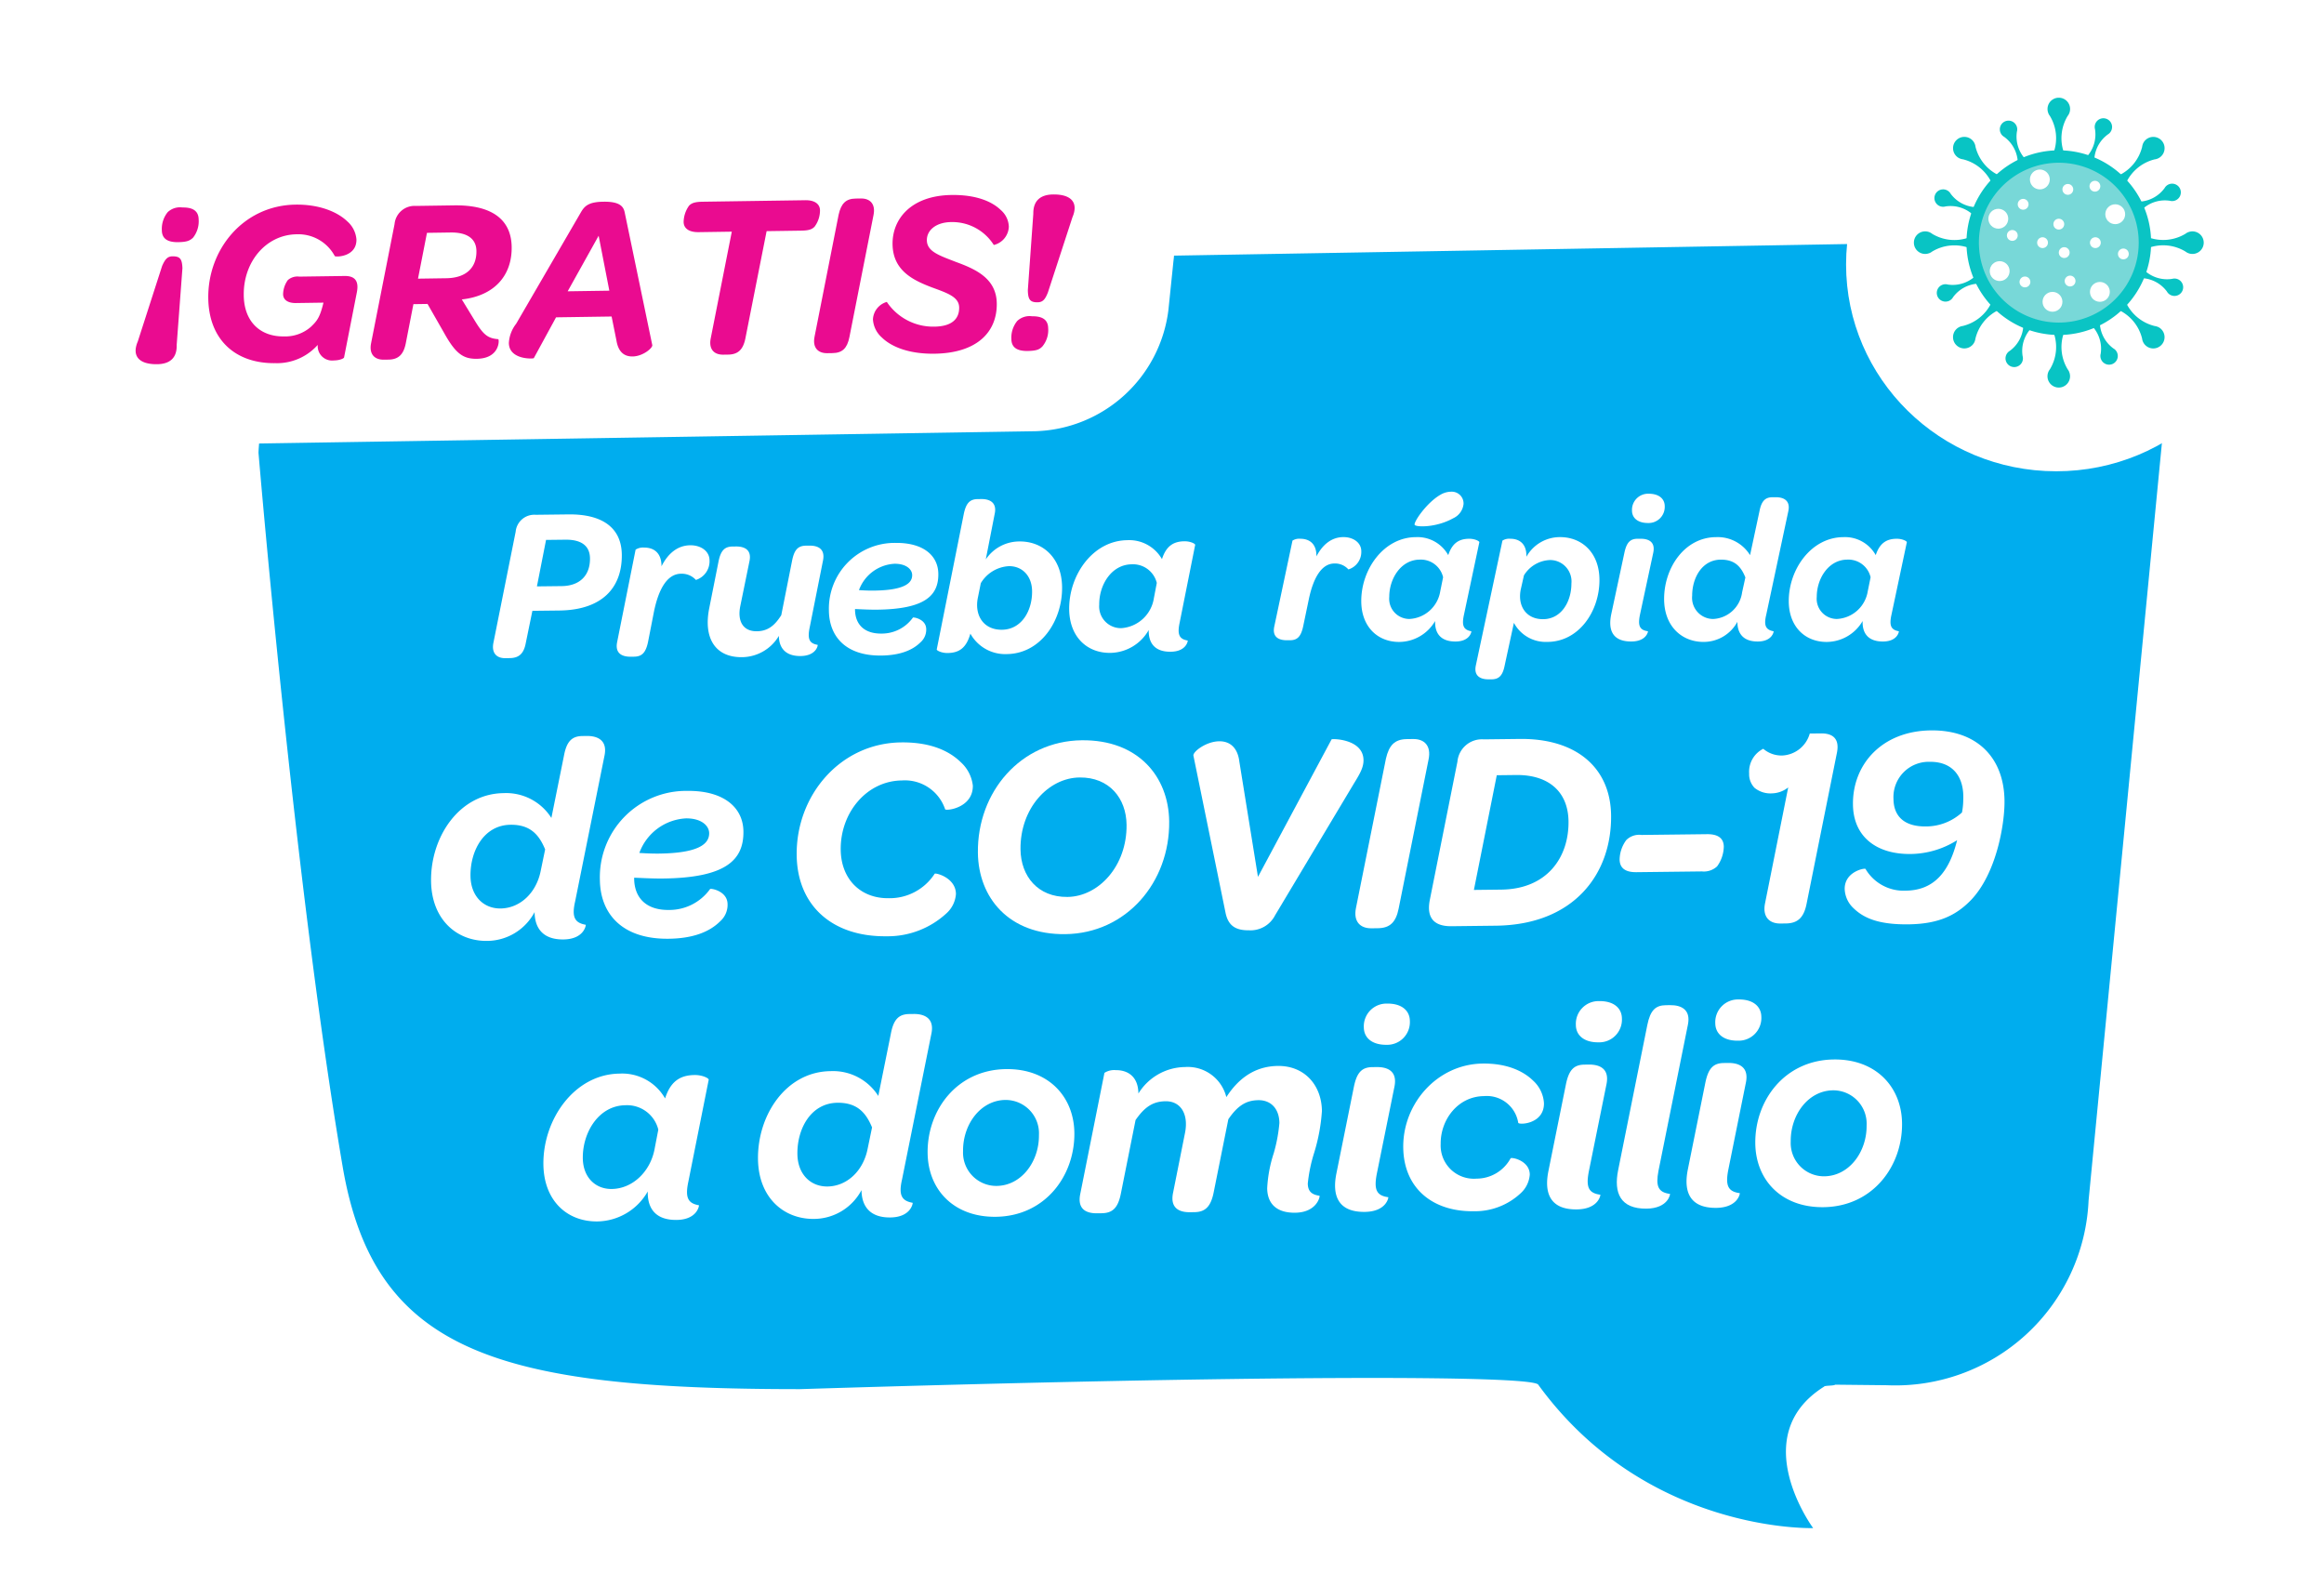 <svg xmlns="http://www.w3.org/2000/svg" xmlns:xlink="http://www.w3.org/1999/xlink" width="363.121" height="247.754" viewBox="0 0 363.121 247.754"><defs><style>.a{fill:#00adee;}.b{fill:#fff;}.c{fill:#ea0b90;}.d{fill:#08c4c4;}.e{fill:#0ac4c4;}.f{fill:#78d8d8;}.g{filter:url(#e);}.h{filter:url(#c);}.i{filter:url(#a);}</style><filter id="a" x="31.385" y="28.785" width="315.427" height="218.969" filterUnits="userSpaceOnUse"><feOffset dy="3" input="SourceAlpha"/><feGaussianBlur stdDeviation="3" result="b"/><feFlood flood-opacity="0.161"/><feComposite operator="in" in2="b"/><feComposite in="SourceGraphic"/></filter><filter id="c" x="0" y="13.194" width="192.458" height="65.32" filterUnits="userSpaceOnUse"><feOffset dy="3" input="SourceAlpha"/><feGaussianBlur stdDeviation="3" result="d"/><feFlood flood-opacity="0.161"/><feComposite operator="in" in2="d"/><feComposite in="SourceGraphic"/></filter><filter id="e" x="279.446" y="0" width="83.675" height="82.633" filterUnits="userSpaceOnUse"><feOffset dy="3" input="SourceAlpha"/><feGaussianBlur stdDeviation="3" result="f"/><feFlood flood-opacity="0.161"/><feComposite operator="in" in2="f"/><feComposite in="SourceGraphic"/></filter></defs><g transform="translate(-764 -242.098)"><g transform="translate(773 261.291)"><g transform="translate(31.385 15.592)"><g class="i" transform="matrix(1, 0, 0, 1, -40.38, -34.79)"><path class="a" d="M3021.381-522.779l11.45-118.267a30.221,30.221,0,0,0-28.867-31.518l-237.013,4.077a30.219,30.219,0,0,0-31.518,28.865s5.635,67.471,13.153,111.554c4.937,28.943,24.077,34.759,71.47,34.759,70.615-2.19,114.241-2.2,115.327-.708,16.914,23.274,42.963,22.417,42.963,22.417s-10.623-14.373,1.719-22.106c.04-.186,1.652-.115,1.7-.3l8.1.087A30.221,30.221,0,0,0,3021.381-522.779Z" transform="translate(-2695.05 707.35)"/></g></g><g transform="translate(58.352 57.628)"><path class="b" d="M2751.017-622.636l3.473-17.341a2.922,2.922,0,0,1,3.125-2.644l5.113-.06c5.32-.062,8.3,2.1,8.348,6.287.06,5.184-3.092,8.651-9.752,8.73l-4.22.048-1.038,5.058c-.291,1.549-1,2.313-2.479,2.328l-.722.009C2751.492-620.2,2750.693-621.052,2751.017-622.636Zm10.675-8.842c2.747-.033,4.444-1.6,4.411-4.343-.02-1.887-1.27-2.938-3.843-2.907l-3.021.034-1.426,7.26Z" transform="translate(-2741.271 646.229)"/><path class="b" d="M2773.7-639.87c1.683-.019,3,.927,3.017,2.334a3.069,3.069,0,0,1-2.127,3.082,2.98,2.98,0,0,0-2.346-.969c-2.162.026-3.507,2.443-4.221,5.987l-.908,4.645c-.357,1.721-.968,2.313-2.2,2.327l-.517.005c-1.3.015-2.478-.486-2.119-2.275l2.886-14.451a2.133,2.133,0,0,1,1.335-.324c1.372-.015,2.719.69,2.713,2.922C2770.249-638.628,2771.744-639.846,2773.7-639.87Z" transform="translate(-2733.206 648.242)"/><path class="b" d="M2775.858-622.411c-4.185.048-6.04-2.986-5.132-7.6l1.458-7.329c.355-1.79,1-2.347,2.2-2.361l.513-.005c1.306-.016,2.514.486,2.124,2.31l-1.429,6.985c-.489,2.373.424,3.977,2.586,3.952,1.681-.021,2.771-.856,3.814-2.515l1.688-8.5c.355-1.788.966-2.344,2.2-2.359l.516-.005c1.3-.015,2.477.486,2.121,2.31l-2.076,10.426c-.391,1.858-.073,2.539,1.234,2.766.069.033-.187,1.719-2.657,1.747-2.3.027-3.378-1.2-3.4-3.152A6.767,6.767,0,0,1,2775.858-622.411Z" transform="translate(-2727.271 648.266)"/><path class="b" d="M2785.617-629.647c.029,2.334,1.487,3.76,4.128,3.729a5.97,5.97,0,0,0,4.916-2.495c.067-.1,2.061.216,2.08,1.795a2.632,2.632,0,0,1-.9,2.071c-1.256,1.251-3.24,2.028-6.123,2.063-5.49.063-8.133-2.927-8.181-7.011a10.271,10.271,0,0,1,10.413-10.59c4.255-.05,6.649,1.913,6.683,4.832.04,3.432-2.133,5.515-9.581,5.6-1.03.012-2.164-.043-3.433-.1Zm2.951-2.986c4.7-.055,6-1.134,5.978-2.438-.01-.892-.947-1.774-2.766-1.754a6.268,6.268,0,0,0-5.547,4.116C2787.094-632.65,2787.883-632.624,2788.568-632.633Z" transform="translate(-2719.373 648.086)"/><path class="b" d="M2793.045-620.024c-.927.012-1.721-.391-1.69-.563l4.218-21.126c.357-1.755.968-2.346,2.2-2.359l.549-.007c1.27-.014,2.478.52,2.087,2.311l-1.393,7.119a6.328,6.328,0,0,1,5.252-2.805c3.6-.043,6.618,2.5,6.671,7.131.064,5.251-3.344,10.405-8.629,10.467a6.223,6.223,0,0,1-5.7-3.195C2795.988-620.882,2794.933-620.045,2793.045-620.024Zm4.707-8.5c-.482,2.716.983,4.9,3.8,4.863,3.088-.036,4.736-3.008,4.7-6.026-.027-2.438-1.59-3.929-3.614-3.907a5.463,5.463,0,0,0-4.4,2.661Z" transform="translate(-2712.342 645.229)"/><path class="b" d="M2809.844-622.726c-3.6.043-6.379-2.466-6.429-6.792-.062-5.353,3.686-10.752,9.073-10.815a5.889,5.889,0,0,1,5.424,2.958c.63-1.963,1.719-2.768,3.5-2.787.959-.012,1.719.391,1.688.563l-2.431,12.181c-.391,1.858-.041,2.54,1.268,2.766.032.032-.185,1.719-2.658,1.747-2.436.029-3.481-1.3-3.439-3.392A7.019,7.019,0,0,1,2809.844-622.726Zm3.341-13.839c-3.192.038-5.112,3.252-5.077,6.308a3.39,3.39,0,0,0,3.442,3.667,5.528,5.528,0,0,0,5.1-4.695l.453-2.373A3.829,3.829,0,0,0,2813.184-636.565Z" transform="translate(-2703.708 647.91)"/><path class="b" d="M2761.26-589.776c-4.725.055-8.684-3.321-8.755-9.354-.08-6.891,4.39-13.652,11.324-13.733a8.36,8.36,0,0,1,7.475,3.877l1.961-9.7c.421-2.3,1.269-3.077,2.891-3.1l.674-.008c1.711-.02,3.249.683,2.782,3.032l-4.6,22.838c-.559,2.438-.052,3.332,1.664,3.627.044.044-.246,2.256-3.486,2.294-3.108.035-4.479-1.66-4.509-4.272A8.458,8.458,0,0,1,2761.26-589.776Zm3.66-18.145c-4.142.049-6.3,4.036-6.254,8,.038,3.2,2.085,5.109,4.7,5.079,3.018-.036,5.6-2.406,6.281-5.927l.682-3.3C2769.354-606.443,2767.938-607.956,2764.921-607.921Z" transform="translate(-2752.504 659.96)"/><path class="b" d="M2774.558-602.655c.037,3.062,1.95,4.93,5.417,4.889a7.832,7.832,0,0,0,6.449-3.272c.087-.136,2.7.284,2.728,2.355a3.447,3.447,0,0,1-1.185,2.716c-1.648,1.64-4.247,2.66-8.03,2.7-7.2.084-10.672-3.839-10.735-9.2a13.478,13.478,0,0,1,13.665-13.9c5.582-.065,8.72,2.512,8.763,6.338.054,4.5-2.8,7.239-12.569,7.352-1.349.016-2.839-.057-4.505-.128Zm3.874-3.918c6.167-.073,7.864-1.488,7.845-3.2-.014-1.171-1.245-2.327-3.63-2.3a8.215,8.215,0,0,0-7.28,5.4C2776.5-606.6,2777.532-606.561,2778.432-606.572Z" transform="translate(-2742.823 663.114)"/><path class="b" d="M2788.667-603.541c-.107-9.32,6.777-17.507,16.324-17.617,4.772-.055,7.625,1.441,9.311,3.088a5.83,5.83,0,0,1,1.889,3.671c.039,3.466-4.1,3.965-4.325,3.7a6.633,6.633,0,0,0-6.763-4.513c-5.493.063-9.624,5.02-9.556,10.829.055,4.592,3.106,7.618,7.474,7.567a8.373,8.373,0,0,0,7.206-3.82c.131-.183,3.293.591,3.324,3.158a4.507,4.507,0,0,1-1.54,3.079,13.534,13.534,0,0,1-9.324,3.531C2794.221-590.772,2788.759-595.663,2788.667-603.541Z" transform="translate(-2731.539 660.328)"/><path class="b" d="M2806.59-603.8c-.111-9.5,6.687-17.459,16.232-17.57,8.781-.1,13.575,5.651,13.657,12.676.111,9.5-6.687,17.5-16.234,17.616C2811.423-590.972,2806.672-596.771,2806.59-603.8Zm23.23-4.368c-.049-4.141-2.7-7.442-7.338-7.389-4.907.057-9.308,4.837-9.234,11.231.049,4.186,2.7,7.488,7.335,7.433C2825.446-596.945,2829.895-601.725,2829.82-608.164Z" transform="translate(-2721.148 660.207)"/><path class="b" d="M2832.925-594.364l-5.014-24.529c-.14-.585,1.955-2.229,4.027-2.253,1.756-.021,2.894,1.09,3.144,3.159l2.911,18.025,11.5-21.48c.044-.136,4.953-.1,4.99,3.229.013,1.036-.428,1.942-1.444,3.575l-12.369,20.677a4.31,4.31,0,0,1-4.114,2.344C2834.308-591.588,2833.3-592.522,2832.925-594.364Z" transform="translate(-2708.791 660.142)"/><path class="b" d="M2844.018-595.089l4.683-23.336c.472-2.076,1.363-3.031,3.254-3.054l.99-.013c1.8-.021,2.848,1.093,2.423,3.169l-4.683,23.336c-.425,2.122-1.36,3.033-3.251,3.055l-.99.013C2844.643-591.9,2843.594-593.012,2844.018-595.089Z" transform="translate(-2699.503 660.135)"/><path class="b" d="M2851.353-596.435l4.3-21.529a3.838,3.838,0,0,1,4.1-3.471l5.627-.065c8.87-.1,14.193,4.516,14.28,11.948.106,9.139-5.79,17.088-17.99,17.23l-6.935.081C2851.986-592.209,2850.756-593.546,2851.353-596.435Zm11.147-1.524c7.161-.084,10.572-5.033,10.507-10.662-.054-4.591-3.06-7.3-8.193-7.243l-3.016.035-3.574,17.919Z" transform="translate(-2695.282 660.13)"/><path class="b" d="M2870.061-608.139a5.249,5.249,0,0,1,1.047-3.03,2.857,2.857,0,0,1,2.377-.793l10.218-.12c1.757-.019,2.619.646,2.635,1.952a5.4,5.4,0,0,1-1.044,3.074,3.024,3.024,0,0,1-2.378.793l-10.221.119C2870.941-606.123,2870.075-606.788,2870.061-608.139Z" transform="translate(-2684.35 665.591)"/><path class="b" d="M2885.358-595.512l3.618-18.1a4.227,4.227,0,0,1-2.512.93,3.938,3.938,0,0,1-2.757-.869,3.071,3.071,0,0,1-.835-2.242,4.013,4.013,0,0,1,2.207-3.855,4.358,4.358,0,0,0,3.074,1.046,4.7,4.7,0,0,0,4.191-3.427l1.757-.019c1.98-.024,2.938.956,2.467,3.122l-4.725,23.516c-.427,2.122-1.362,3.035-3.251,3.055l-.811.009C2885.981-592.321,2884.933-593.437,2885.358-595.512Z" transform="translate(-2676.923 659.814)"/><path class="b" d="M2893.665-594.6a4.32,4.32,0,0,1-1.343-2.957c-.03-2.746,3.161-3.324,3.253-3.144a6.909,6.909,0,0,0,6.3,3.393c4.323-.051,6.764-2.825,8.013-7.883a13.866,13.866,0,0,1-7.268,2.155c-5.267.062-8.948-2.641-9.006-7.73-.074-6.3,4.551-11.491,12.161-11.58,7.156-.084,11.439,4.189,11.518,10.989.042,3.646-1.264,11.407-5.269,15.551-2.224,2.278-4.908,3.7-9.725,3.761C2897.657-591.988,2895.3-593,2893.665-594.6Zm16.982-14.922a10.639,10.639,0,0,0,.2-1.94c.18-3.829-1.824-6.013-5.2-5.973a5.508,5.508,0,0,0-5.7,5.831c.031,2.656,1.673,4.3,5.05,4.262A8.343,8.343,0,0,0,2910.647-609.521Z" transform="translate(-2671.444 659.641)"/><path class="b" d="M2772.05-565.306c-4.727.055-8.368-3.235-8.434-8.908-.083-7.024,4.834-14.106,11.9-14.188a7.722,7.722,0,0,1,7.114,3.878c.828-2.577,2.256-3.629,4.6-3.656,1.261-.016,2.258.513,2.215.741l-3.191,15.978c-.512,2.437-.052,3.332,1.664,3.629.046.043-.245,2.254-3.487,2.292-3.2.036-4.569-1.7-4.51-4.452A9.212,9.212,0,0,1,2772.05-565.306Zm4.384-18.153c-4.19.047-6.708,4.265-6.66,8.272.034,3.017,1.992,4.842,4.515,4.812,3.24-.038,6-2.681,6.682-6.158l.6-3.114A5.025,5.025,0,0,0,2776.433-583.459Z" transform="translate(-2746.063 679.319)"/><path class="b" d="M2793.594-562.28c-4.727.054-8.684-3.322-8.753-9.355-.081-6.889,4.386-13.651,11.322-13.731a8.363,8.363,0,0,1,7.475,3.875l1.959-9.7c.424-2.3,1.27-3.079,2.893-3.1l.674-.008c1.709-.019,3.248.683,2.78,3.032l-4.6,22.838c-.56,2.438-.052,3.332,1.664,3.629.045.043-.247,2.254-3.487,2.292-3.107.036-4.479-1.66-4.508-4.272A8.46,8.46,0,0,1,2793.594-562.28Zm3.66-18.147c-4.142.049-6.3,4.036-6.256,8,.038,3.2,2.087,5.111,4.7,5.081,3.018-.035,5.6-2.408,6.281-5.929l.683-3.3C2801.687-578.946,2800.271-580.461,2797.254-580.427Z" transform="translate(-2733.758 675.9)"/><path class="b" d="M2801.618-575.735c-.078-6.709,4.577-13.024,12.276-13.112,6.575-.077,10.586,4.289,10.653,9.962.079,6.709-4.575,13.023-12.275,13.112C2805.7-565.7,2801.684-570.017,2801.618-575.735Zm17.395-2.815a5.214,5.214,0,0,0-5.241-5.477c-3.919.044-6.665,3.858-6.617,8a5.2,5.2,0,0,0,5.241,5.431C2816.315-570.638,2819.06-574.452,2819.013-578.55Z" transform="translate(-2724.031 679.061)"/><path class="b" d="M2847.629-589.16c4.142-.047,6.834,2.982,6.881,7.035a28.618,28.618,0,0,1-1.186,6.453,23.818,23.818,0,0,0-1.022,4.875c.014,1.261.649,1.749,1.823,1.915.136,0-.33,2.616-3.8,2.655-2.972.035-4.34-1.48-4.368-3.821a20.909,20.909,0,0,1,1.019-5.461,24.285,24.285,0,0,0,.889-4.738c-.025-2.251-1.347-3.586-3.284-3.564s-3.275.894-4.693,2.981l-2.3,11.464c-.467,2.3-1.4,3.035-3.024,3.052l-.676.008c-1.665.021-3.114-.638-2.646-2.986l1.872-9.388c.6-2.979-.687-4.99-3.03-4.962-1.981.024-3.276.893-4.693,2.935l-2.3,11.51c-.466,2.348-1.4,3.033-3.027,3.052l-.673.008c-1.712.021-3.115-.638-2.648-2.987l3.786-18.955a2.817,2.817,0,0,1,1.754-.426c1.8-.021,3.521.905,3.554,3.652a8.685,8.685,0,0,1,7.292-4.137,6.211,6.211,0,0,1,6.447,4.7C2841.392-587.106,2843.937-589.117,2847.629-589.16Z" transform="translate(-2715.314 678.88)"/><path class="b" d="M2842.128-568.8l2.725-13.5c.466-2.3,1.269-3.077,2.89-3.1l.676-.006c1.711-.021,3.251.637,2.782,3.03l-2.768,13.678c-.467,2.436-.05,3.376,1.8,3.625.046.044-.291,2.254-3.668,2.294C2842.469-562.728,2841.4-565.238,2842.128-568.8Zm4.283-22.791a3.545,3.545,0,0,1,3.647-3.734c2.253-.027,3.526,1.084,3.545,2.706a3.545,3.545,0,0,1-3.647,3.734C2847.7-588.863,2846.428-589.974,2846.411-591.594Z" transform="translate(-2700.666 675.303)"/><path class="b" d="M2848.66-576.282c-.081-6.889,5.343-13.031,12.414-13.114,3.735-.043,6.315,1.142,7.864,2.655a5.169,5.169,0,0,1,1.708,3.537c.038,3.286-3.922,3.423-4.019,3.063a4.978,4.978,0,0,0-5.36-4.169c-4.1.047-6.8,3.727-6.758,7.463a5.189,5.189,0,0,0,5.6,5.43,6.058,6.058,0,0,0,5.321-3.169c.133-.227,2.976.325,3,2.532a4.373,4.373,0,0,1-1.45,2.943,10.45,10.45,0,0,1-7.352,2.787C2853.281-566.249,2848.735-569.889,2848.66-576.282Z" transform="translate(-2696.757 678.743)"/><path class="b" d="M2863.1-569.047l2.727-13.5c.467-2.3,1.27-3.077,2.891-3.1l.676-.01c1.711-.019,3.251.64,2.782,3.032l-2.768,13.677c-.468,2.436-.052,3.378,1.8,3.626.047.044-.289,2.254-3.667,2.294C2863.439-562.973,2862.374-565.482,2863.1-569.047Zm4.284-22.789a3.547,3.547,0,0,1,3.649-3.736c2.253-.027,3.524,1.084,3.545,2.706a3.546,3.546,0,0,1-3.647,3.735C2868.676-589.105,2867.4-590.217,2867.382-591.837Z" transform="translate(-2688.509 675.162)"/><path class="b" d="M2869.994-569.407l4.555-22.66c.469-2.3,1.27-3.076,2.89-3.1l.677-.006c1.71-.021,3.249.682,2.78,3.03l-4.6,22.84c-.467,2.436-.051,3.376,1.8,3.624.045.046-.291,2.256-3.665,2.3C2870.335-563.333,2869.271-565.842,2869.994-569.407Z" transform="translate(-2684.511 675.396)"/><path class="b" d="M2876.889-569.207l2.725-13.5c.468-2.3,1.27-3.077,2.891-3.1l.676-.008c1.711-.019,3.251.638,2.782,3.03L2883.2-569.1c-.468,2.436-.052,3.378,1.8,3.625.047.044-.289,2.256-3.667,2.3C2877.229-563.132,2876.165-565.643,2876.889-569.207ZM2881.171-592a3.549,3.549,0,0,1,3.65-3.736c2.253-.025,3.524,1.085,3.545,2.706a3.545,3.545,0,0,1-3.647,3.735C2882.465-589.266,2881.191-590.377,2881.171-592Z" transform="translate(-2680.513 675.069)"/><path class="b" d="M2883.48-576.688c-.077-6.709,4.576-13.022,12.275-13.112,6.575-.077,10.587,4.291,10.654,9.964.079,6.708-4.575,13.022-12.275,13.112C2887.56-566.648,2883.546-570.97,2883.48-576.688Zm17.393-2.815a5.214,5.214,0,0,0-5.241-5.477c-3.92.046-6.663,3.859-6.616,8a5.2,5.2,0,0,0,5.242,5.433C2898.175-571.59,2900.922-575.4,2900.873-579.5Z" transform="translate(-2676.57 678.509)"/><path class="b" d="M7.178-21.664c.032-2.078-1.215-2.75-2.494-2.75a1.986,1.986,0,0,0-1.247.288L.591-10.7c-.352,1.663.735,2.142,1.95,2.142h.48C4.172-8.554,4.748-9.1,5.1-10.7l.9-4.317c.7-3.293,1.982-5.532,4-5.532a2.782,2.782,0,0,1,2.174.927,2.856,2.856,0,0,0,2.014-2.846c0-1.311-1.215-2.206-2.782-2.206C9.576-24.67,8.169-23.55,7.178-21.664ZM26.97-18.4,26.523-16.2a5.147,5.147,0,0,1-4.8,4.317,3.156,3.156,0,0,1-3.166-3.453c0-2.846,1.823-5.819,4.8-5.819A3.566,3.566,0,0,1,26.97-18.4ZM25.723-11.56c-.064,1.95.9,3.2,3.166,3.2,2.3,0,2.526-1.567,2.494-1.6-1.215-.224-1.535-.863-1.151-2.59l2.4-11.319c.032-.16-.671-.544-1.567-.544-1.663,0-2.686.735-3.293,2.558a5.487,5.487,0,0,0-5.02-2.814c-5.02,0-8.569,4.988-8.569,9.976,0,4.029,2.558,6.4,5.915,6.4A6.542,6.542,0,0,0,25.723-11.56Zm-3.2-15.028c.224.384,3.389.448,6.011-1.023a2.772,2.772,0,0,0,1.631-2.238,1.839,1.839,0,0,0-1.887-1.919,3.352,3.352,0,0,0-1.727.48C24.38-30.041,22.334-27,22.526-26.588ZM39.6-18.69a4.994,4.994,0,0,1,4.093-2.4,3.344,3.344,0,0,1,3.325,3.677c0,2.814-1.567,5.564-4.445,5.564-2.622,0-3.965-2.046-3.485-4.572Zm.384-2.91c.064-2.11-1.183-2.814-2.494-2.814a1.986,1.986,0,0,0-1.247.288l-4.157,19.5c-.352,1.663.735,2.174,1.95,2.174h.48c1.151,0,1.759-.544,2.078-2.174l1.439-6.651A5.625,5.625,0,0,0,43.246-8.3c4.924,0,8.154-4.764,8.154-9.657,0-4.317-2.782-6.715-6.139-6.715A6,6,0,0,0,39.984-21.6Zm18.993-5.276A2.518,2.518,0,0,0,61.6-29.5c0-1.151-.9-1.95-2.494-1.95a2.518,2.518,0,0,0-2.622,2.622C56.483-27.675,57.379-26.876,58.977-26.876ZM56.355-8.362c2.4,0,2.654-1.567,2.622-1.6-1.311-.192-1.6-.863-1.247-2.59l2.078-9.688c.352-1.695-.735-2.174-1.95-2.174h-.48c-1.151,0-1.727.544-2.078,2.174l-2.046,9.561C52.71-10.153,53.446-8.362,56.355-8.362ZM74.2-18.37l-.512,2.334a4.8,4.8,0,0,1-4.509,4.157,3.311,3.311,0,0,1-3.293-3.645c0-2.814,1.567-5.628,4.508-5.628C72.535-21.152,73.526-20.065,74.2-18.37Zm-1.247,6.939c0,1.855.959,3.07,3.166,3.07,2.3,0,2.526-1.567,2.494-1.6-1.215-.224-1.567-.863-1.151-2.59L80.912-28.73c.352-1.663-.735-2.174-1.95-2.174h-.48c-1.151,0-1.759.544-2.078,2.174l-1.471,6.875a5.938,5.938,0,0,0-5.276-2.814c-4.924,0-8.154,4.764-8.154,9.657,0,4.285,2.782,6.715,6.139,6.715A6,6,0,0,0,72.951-11.432ZM93.766-18.4,93.319-16.2a5.147,5.147,0,0,1-4.8,4.317,3.156,3.156,0,0,1-3.166-3.453c0-2.846,1.823-5.819,4.8-5.819A3.566,3.566,0,0,1,93.766-18.4ZM92.519-11.56c-.064,1.95.9,3.2,3.166,3.2,2.3,0,2.526-1.567,2.494-1.6-1.215-.224-1.535-.863-1.151-2.59l2.4-11.319c.032-.16-.671-.544-1.567-.544-1.663,0-2.686.735-3.293,2.558a5.487,5.487,0,0,0-5.02-2.814c-5.02,0-8.569,4.988-8.569,9.976,0,4.029,2.558,6.4,5.915,6.4A6.542,6.542,0,0,0,92.519-11.56Z" transform="translate(131.16 31.768)"/></g><g transform="translate(0 0)"><g class="h" transform="matrix(1, 0, 0, 1, -9, -19.19)"><path class="b" d="M2868.348-637.26l-135.768,2.147a16.454,16.454,0,0,1-16.914-18.567l.792-7.671a21.6,21.6,0,0,1,20.785-18.935l135.767-2.145a16.451,16.451,0,0,1,16.913,18.565l-.791,7.671A21.6,21.6,0,0,1,2868.348-637.26Z" transform="translate(-2706.57 701.63)"/></g><g transform="translate(12.192 11.188)"><path class="c" d="M2723.625-653.139l3.8-11.791c.461-1.036.823-1.483,1.6-1.5,1.215-.017,1.513.42,1.572,1.855L2729.7-652.6c.066,2.1-1.132,3-3.044,3.025C2723.863-649.537,2722.63-650.807,2723.625-653.139Zm3.757-17.346a4.146,4.146,0,0,1,.913-2.847,2.8,2.8,0,0,1,2.306-.731c1.692-.025,2.512.588,2.532,1.875a4.122,4.122,0,0,1-.878,2.845c-.508.485-.983.678-2.344.7C2728.255-668.622,2727.4-669.2,2727.381-670.484Z" transform="translate(-2723.284 676.097)"/><path class="c" d="M2740.956-649.576c-6.289.093-10.393-3.711-10.486-10.11-.114-7.651,5.49-14.538,13.619-14.657,3.788-.055,6.6,1.155,8.13,2.64a4.183,4.183,0,0,1,1.4,2.812c.039,2.722-3.232,2.771-3.384,2.588a6.46,6.46,0,0,0-5.973-3.406c-4.78.07-8.322,4.316-8.248,9.5.024,4.082,2.523,6.51,6.276,6.455a6.066,6.066,0,0,0,4.209-1.494c.943-.9,1.414-1.457,1.967-3.782l-4.3.063c-1.287.017-1.994-.523-2.006-1.37a3.913,3.913,0,0,1,.741-2.218,2.271,2.271,0,0,1,1.794-.54l7.062-.1c1.654-.024,2.292.812,1.913,2.621l-1.984,10.109c-.035.147-.656.452-1.575.465a2.254,2.254,0,0,1-2.539-2.428A8.5,8.5,0,0,1,2740.956-649.576Z" transform="translate(-2719.118 675.933)"/><path class="c" d="M2762.889-656.109c1.245,2,1.918,2.621,3.573,2.744.185.033.3,3.013-3.34,3.065-2.132.032-3.322-.8-5.139-4.082l-2.565-4.486-2.207.033-1.2,6.159c-.344,1.662-1.1,2.482-2.686,2.505l-.735.011c-1.472.021-2.333-.886-1.989-2.585l3.663-18.594a3.137,3.137,0,0,1,3.344-2.845l5.921-.087c5.921-.087,8.971,2.186,9.035,6.49.066,4.524-2.757,7.655-7.79,8.207Zm-4.552-6.776c3.2-.046,4.76-1.725,4.72-4.264-.027-1.913-1.44-2.921-4.052-2.883l-3.676.054-1.4,7.158Z" transform="translate(-2709.808 675.976)"/><path class="c" d="M2760.2-652.558a5.342,5.342,0,0,1,1.134-3l10.155-17.477c.608-1.039,1.337-1.565,3.471-1.6,2.427-.035,3.135.654,3.333,1.645l4.316,20.758c.081.441-1.446,1.75-3.065,1.774-1.395.02-2.253-.776-2.537-2.5l-.753-3.741-8.681.128-3.475,6.377C2764.022-650.075,2760.237-649.909,2760.2-652.558Zm15.7-8.177-1.672-8.584-4.839,8.681Z" transform="translate(-2701.883 675.769)"/><path class="c" d="M2781.725-653.227l3.286-16.639-5.184.076c-1.509.022-2.327-.591-2.342-1.584a4.511,4.511,0,0,1,.847-2.551c.4-.411.91-.6,2.123-.619l16.038-.235c1.469-.022,2.288.592,2.3,1.584a4.266,4.266,0,0,1-.847,2.551c-.4.411-.874.6-2.087.619l-5.408.079-3.322,16.788c-.343,1.66-1.1,2.482-2.684,2.5l-.736.011C2782.205-650.622,2781.382-651.528,2781.725-653.227Z" transform="translate(-2691.861 675.68)"/><path class="c" d="M2790.463-653.364l3.765-19.074c.382-1.7,1.107-2.482,2.651-2.5l.81-.013c1.469-.022,2.33.886,1.987,2.583l-3.768,19.076c-.343,1.735-1.1,2.482-2.649,2.5l-.811.013C2790.979-650.759,2790.118-651.666,2790.463-653.364Z" transform="translate(-2684.381 675.58)"/><path class="c" d="M2797.611-653.025a4.112,4.112,0,0,1-1.4-2.848,2.991,2.991,0,0,1,2.167-2.717,8.726,8.726,0,0,0,7.451,3.862c2.648-.038,3.881-1.161,3.855-3-.024-1.656-1.872-2.254-4.278-3.139-2.885-1.1-6.068-2.6-6.13-6.716-.058-4.009,2.942-7.622,9.195-7.714,3.714-.055,6.265.938,7.72,2.352a3.61,3.61,0,0,1,1.252,2.592,3.052,3.052,0,0,1-2.349,2.867,7.663,7.663,0,0,0-6.671-3.58c-2.355.035-3.81,1.27-3.787,2.852.027,1.766,1.948,2.363,4.576,3.39,3.106,1.133,6.291,2.594,6.348,6.457.065,4.45-3.051,7.769-9.707,7.867C2801.987-650.441,2799.178-651.5,2797.611-653.025Z" transform="translate(-2681.007 675.381)"/><path class="c" d="M2809.9-652.74a4.141,4.141,0,0,1,.915-2.845,2.8,2.8,0,0,1,2.308-.733c1.692-.024,2.509.588,2.529,1.875a3.974,3.974,0,0,1-.914,2.847c-.472.485-.948.676-2.308.7C2810.776-650.876,2809.921-651.453,2809.9-652.74Zm2.573-7.652.854-11.932c-.03-2.1,1.17-3,3.082-3.025,2.8-.041,4.028,1.229,3.033,3.561l-3.836,11.755c-.426,1.073-.788,1.52-1.6,1.531C2812.835-658.484,2812.5-658.922,2812.475-660.393Z" transform="translate(-2673.067 675.351)"/></g></g></g><g transform="translate(1052.446 248.098)"><g class="g" transform="matrix(1, 0, 0, 1, -288.45, -6)"><ellipse class="b" cx="32.838" cy="32.316" rx="32.838" ry="32.316" transform="translate(288.45 6)"/></g><g transform="translate(10.596 9.27)"><g transform="translate(0 0)"><path class="d" d="M542.576-122.2a1.752,1.752,0,0,0,.378-1.091,1.763,1.763,0,0,0-1.763-1.763,1.763,1.763,0,0,0-1.763,1.763,1.759,1.759,0,0,0,.142.692l0,.011a1.749,1.749,0,0,0,.225.377,6.715,6.715,0,0,1,.625,5.619h1.531A6.712,6.712,0,0,1,542.576-122.2Z" transform="translate(-518.548 125.05)"/><path class="d" d="M526.485-115.831a1.35,1.35,0,0,0-.054-.888,1.359,1.359,0,0,0-1.778-.731,1.358,1.358,0,0,0-.731,1.777,1.348,1.348,0,0,0,.305.451l.008.007a1.346,1.346,0,0,0,.271.2,5.179,5.179,0,0,1,2.111,3.813l1.09-.454A5.175,5.175,0,0,1,526.485-115.831Z" transform="translate(-510.39 121.134)"/><path class="d" d="M504.954-94.364a1.349,1.349,0,0,0-.667-.59,1.359,1.359,0,0,0-1.775.739,1.36,1.36,0,0,0,.74,1.775,1.357,1.357,0,0,0,.535.1h.01a1.353,1.353,0,0,0,.334-.049,5.176,5.176,0,0,1,4.189,1.2l.449-1.092A5.174,5.174,0,0,1,504.954-94.364Z" transform="translate(-499.202 109.374)"/><path class="d" d="M504.909-65.246a1.349,1.349,0,0,0-.888.054,1.36,1.36,0,0,0-.732,1.778,1.36,1.36,0,0,0,1.778.732,1.367,1.367,0,0,0,.451-.306l.007-.007a1.374,1.374,0,0,0,.2-.272,5.175,5.175,0,0,1,3.813-2.111l-.454-1.09A5.173,5.173,0,0,1,504.909-65.246Z" transform="translate(-499.606 94.432)"/><path class="d" d="M526.374-46.414a1.356,1.356,0,0,0-.59.667,1.36,1.36,0,0,0,.739,1.775,1.359,1.359,0,0,0,1.042,0,1.359,1.359,0,0,0,.736-.737,1.356,1.356,0,0,0,.1-.535.051.051,0,0,0,0-.01,1.358,1.358,0,0,0-.049-.334,5.175,5.175,0,0,1,1.2-4.189l-1.092-.45a5.174,5.174,0,0,1-2.092,3.812Z" transform="translate(-511.365 85.949)"/><path class="d" d="M555.5-46.364a1.348,1.348,0,0,0,.054.888,1.359,1.359,0,0,0,1.778.732,1.36,1.36,0,0,0,.732-1.778,1.355,1.355,0,0,0-.306-.451l-.007-.007a1.376,1.376,0,0,0-.271-.2,5.175,5.175,0,0,1-2.111-3.813l-1.09.454A5.174,5.174,0,0,1,555.5-46.364Z" transform="translate(-526.309 86.347)"/><path class="d" d="M574.326-65.113a1.349,1.349,0,0,0,.667.59,1.359,1.359,0,0,0,1.771-.74,1.36,1.36,0,0,0-.739-1.775,1.354,1.354,0,0,0-.535-.1h-.01a1.358,1.358,0,0,0-.334.049,5.176,5.176,0,0,1-4.189-1.2l-.449,1.092A5.174,5.174,0,0,1,574.326-65.113Z" transform="translate(-534.792 95.388)"/><path class="d" d="M574.376-94.255a1.354,1.354,0,0,0,.888-.054A1.359,1.359,0,0,0,576-96.087a1.36,1.36,0,0,0-1.778-.732,1.352,1.352,0,0,0-.451.305l-.007.008a1.346,1.346,0,0,0-.2.272,5.178,5.178,0,0,1-3.813,2.111l.454,1.09A5.175,5.175,0,0,1,574.376-94.255Z" transform="translate(-534.393 110.351)"/><path class="d" d="M555.627-115.786a1.35,1.35,0,0,0,.59-.667,1.36,1.36,0,0,0-.739-1.775,1.36,1.36,0,0,0-1.774.739,1.352,1.352,0,0,0-.1.535v.01a1.346,1.346,0,0,0,.049.334,5.176,5.176,0,0,1-1.2,4.19l1.092.449a5.175,5.175,0,0,1,2.089-3.815Z" transform="translate(-525.352 121.538)"/><path class="d" d="M512.014-110.685a1.755,1.755,0,0,0-.5-1.039,1.763,1.763,0,0,0-2.494,0,1.764,1.764,0,0,0,0,2.494,1.767,1.767,0,0,0,.59.385h.013a1.77,1.77,0,0,0,.425.108,6.716,6.716,0,0,1,4.416,3.53l1.083-1.083A6.712,6.712,0,0,1,512.014-110.685Z" transform="translate(-502.385 118.356)"/><path class="d" d="M498.544-80.935a1.755,1.755,0,0,0-1.091-.378,1.763,1.763,0,0,0-1.763,1.763,1.763,1.763,0,0,0,1.763,1.763,1.759,1.759,0,0,0,.692-.142l.011,0a1.787,1.787,0,0,0,.378-.225,6.714,6.714,0,0,1,5.619-.626v-1.531a6.712,6.712,0,0,1-5.61-.621Z" transform="translate(-495.69 102.192)"/><path class="d" d="M510.055-54.221a1.756,1.756,0,0,0-1.039.5,1.764,1.764,0,0,0,0,2.494,1.763,1.763,0,0,0,2.494,0,1.76,1.76,0,0,0,.385-.59.1.1,0,0,0,0-.012,1.775,1.775,0,0,0,.108-.426,6.715,6.715,0,0,1,3.531-4.416l-1.083-1.083a6.713,6.713,0,0,1-4.4,3.529Z" transform="translate(-502.385 89.878)"/><path class="d" d="M539.8-42.312a1.758,1.758,0,0,0-.378,1.091,1.763,1.763,0,0,0,1.763,1.763,1.763,1.763,0,0,0,1.763-1.763,1.75,1.75,0,0,0-.142-.692.068.068,0,0,0,0-.012,1.745,1.745,0,0,0-.224-.377,6.715,6.715,0,0,1-.626-5.619h-1.531A6.713,6.713,0,0,1,539.8-42.312Z" transform="translate(-518.548 84.739)"/><path class="d" d="M566.518-52.263a1.755,1.755,0,0,0,.5,1.039,1.763,1.763,0,0,0,2.494,0,1.763,1.763,0,0,0,0-2.494,1.752,1.752,0,0,0-.59-.385h-.012a1.773,1.773,0,0,0-.426-.108,6.716,6.716,0,0,1-4.416-3.531L562.99-56.66a6.712,6.712,0,0,1,3.528,4.4Z" transform="translate(-530.862 89.878)"/><path class="d" d="M578.432-78.164a1.755,1.755,0,0,0,1.091.378,1.763,1.763,0,0,0,1.764-1.763,1.763,1.763,0,0,0-1.764-1.763,1.76,1.76,0,0,0-.691.142l-.012,0a1.761,1.761,0,0,0-.377.225,6.716,6.716,0,0,1-5.62.625v1.531A6.713,6.713,0,0,1,578.432-78.164Z" transform="translate(-536.001 102.192)"/><path class="d" d="M568.477-108.726a1.754,1.754,0,0,0,1.039-.5,1.764,1.764,0,0,0,0-2.494,1.763,1.763,0,0,0-2.494,0,1.756,1.756,0,0,0-.385.59.107.107,0,0,0,0,.013,1.755,1.755,0,0,0-.108.425A6.716,6.716,0,0,1,563-106.28l1.083,1.083A6.712,6.712,0,0,1,568.477-108.726Z" transform="translate(-530.862 118.356)"/></g><path class="e" d="M14.425,0A14.425,14.425,0,1,1,0,14.425,14.425,14.425,0,0,1,14.425,0Z" transform="translate(8.217 8.217)"/><path class="f" d="M12.485,0A12.485,12.485,0,1,1,0,12.485,12.485,12.485,0,0,1,12.485,0Z" transform="translate(10.158 10.158)"/><g transform="translate(11.639 11.216)"><circle class="b" cx="1.552" cy="1.552" r="1.552" transform="translate(6.49 0)"/><circle class="b" cx="1.552" cy="1.552" r="1.552" transform="translate(0 6.137)"/><circle class="b" cx="1.552" cy="1.552" r="1.552" transform="translate(0.212 14.319)"/><circle class="b" cx="1.552" cy="1.552" r="1.552" transform="translate(8.465 19.116)"/><circle class="b" cx="1.552" cy="1.552" r="1.552" transform="translate(15.871 17.564)"/><circle class="b" cx="1.552" cy="1.552" r="1.552" transform="translate(18.269 5.432)"/><circle class="b" cx="0.846" cy="0.846" r="0.846" transform="translate(15.8 1.763)"/><circle class="b" cx="0.846" cy="0.846" r="0.846" transform="translate(11.568 2.258)"/><circle class="b" cx="0.846" cy="0.846" r="0.846" transform="translate(4.585 4.585)"/><circle class="b" cx="0.846" cy="0.846" r="0.846" transform="translate(2.892 9.452)"/><circle class="b" cx="0.846" cy="0.846" r="0.846" transform="translate(4.867 16.718)"/><circle class="b" cx="0.846" cy="0.846" r="0.846" transform="translate(11.921 16.576)"/><circle class="b" cx="0.846" cy="0.846" r="0.846" transform="translate(20.244 12.344)"/><circle class="b" cx="0.846" cy="0.846" r="0.846" transform="translate(15.871 10.581)"/><circle class="b" cx="0.846" cy="0.846" r="0.846" transform="translate(7.618 10.581)"/><circle class="b" cx="0.846" cy="0.846" r="0.846" transform="translate(10.158 7.688)"/><circle class="b" cx="0.846" cy="0.846" r="0.846" transform="translate(11.004 12.132)"/></g></g></g></g></svg>